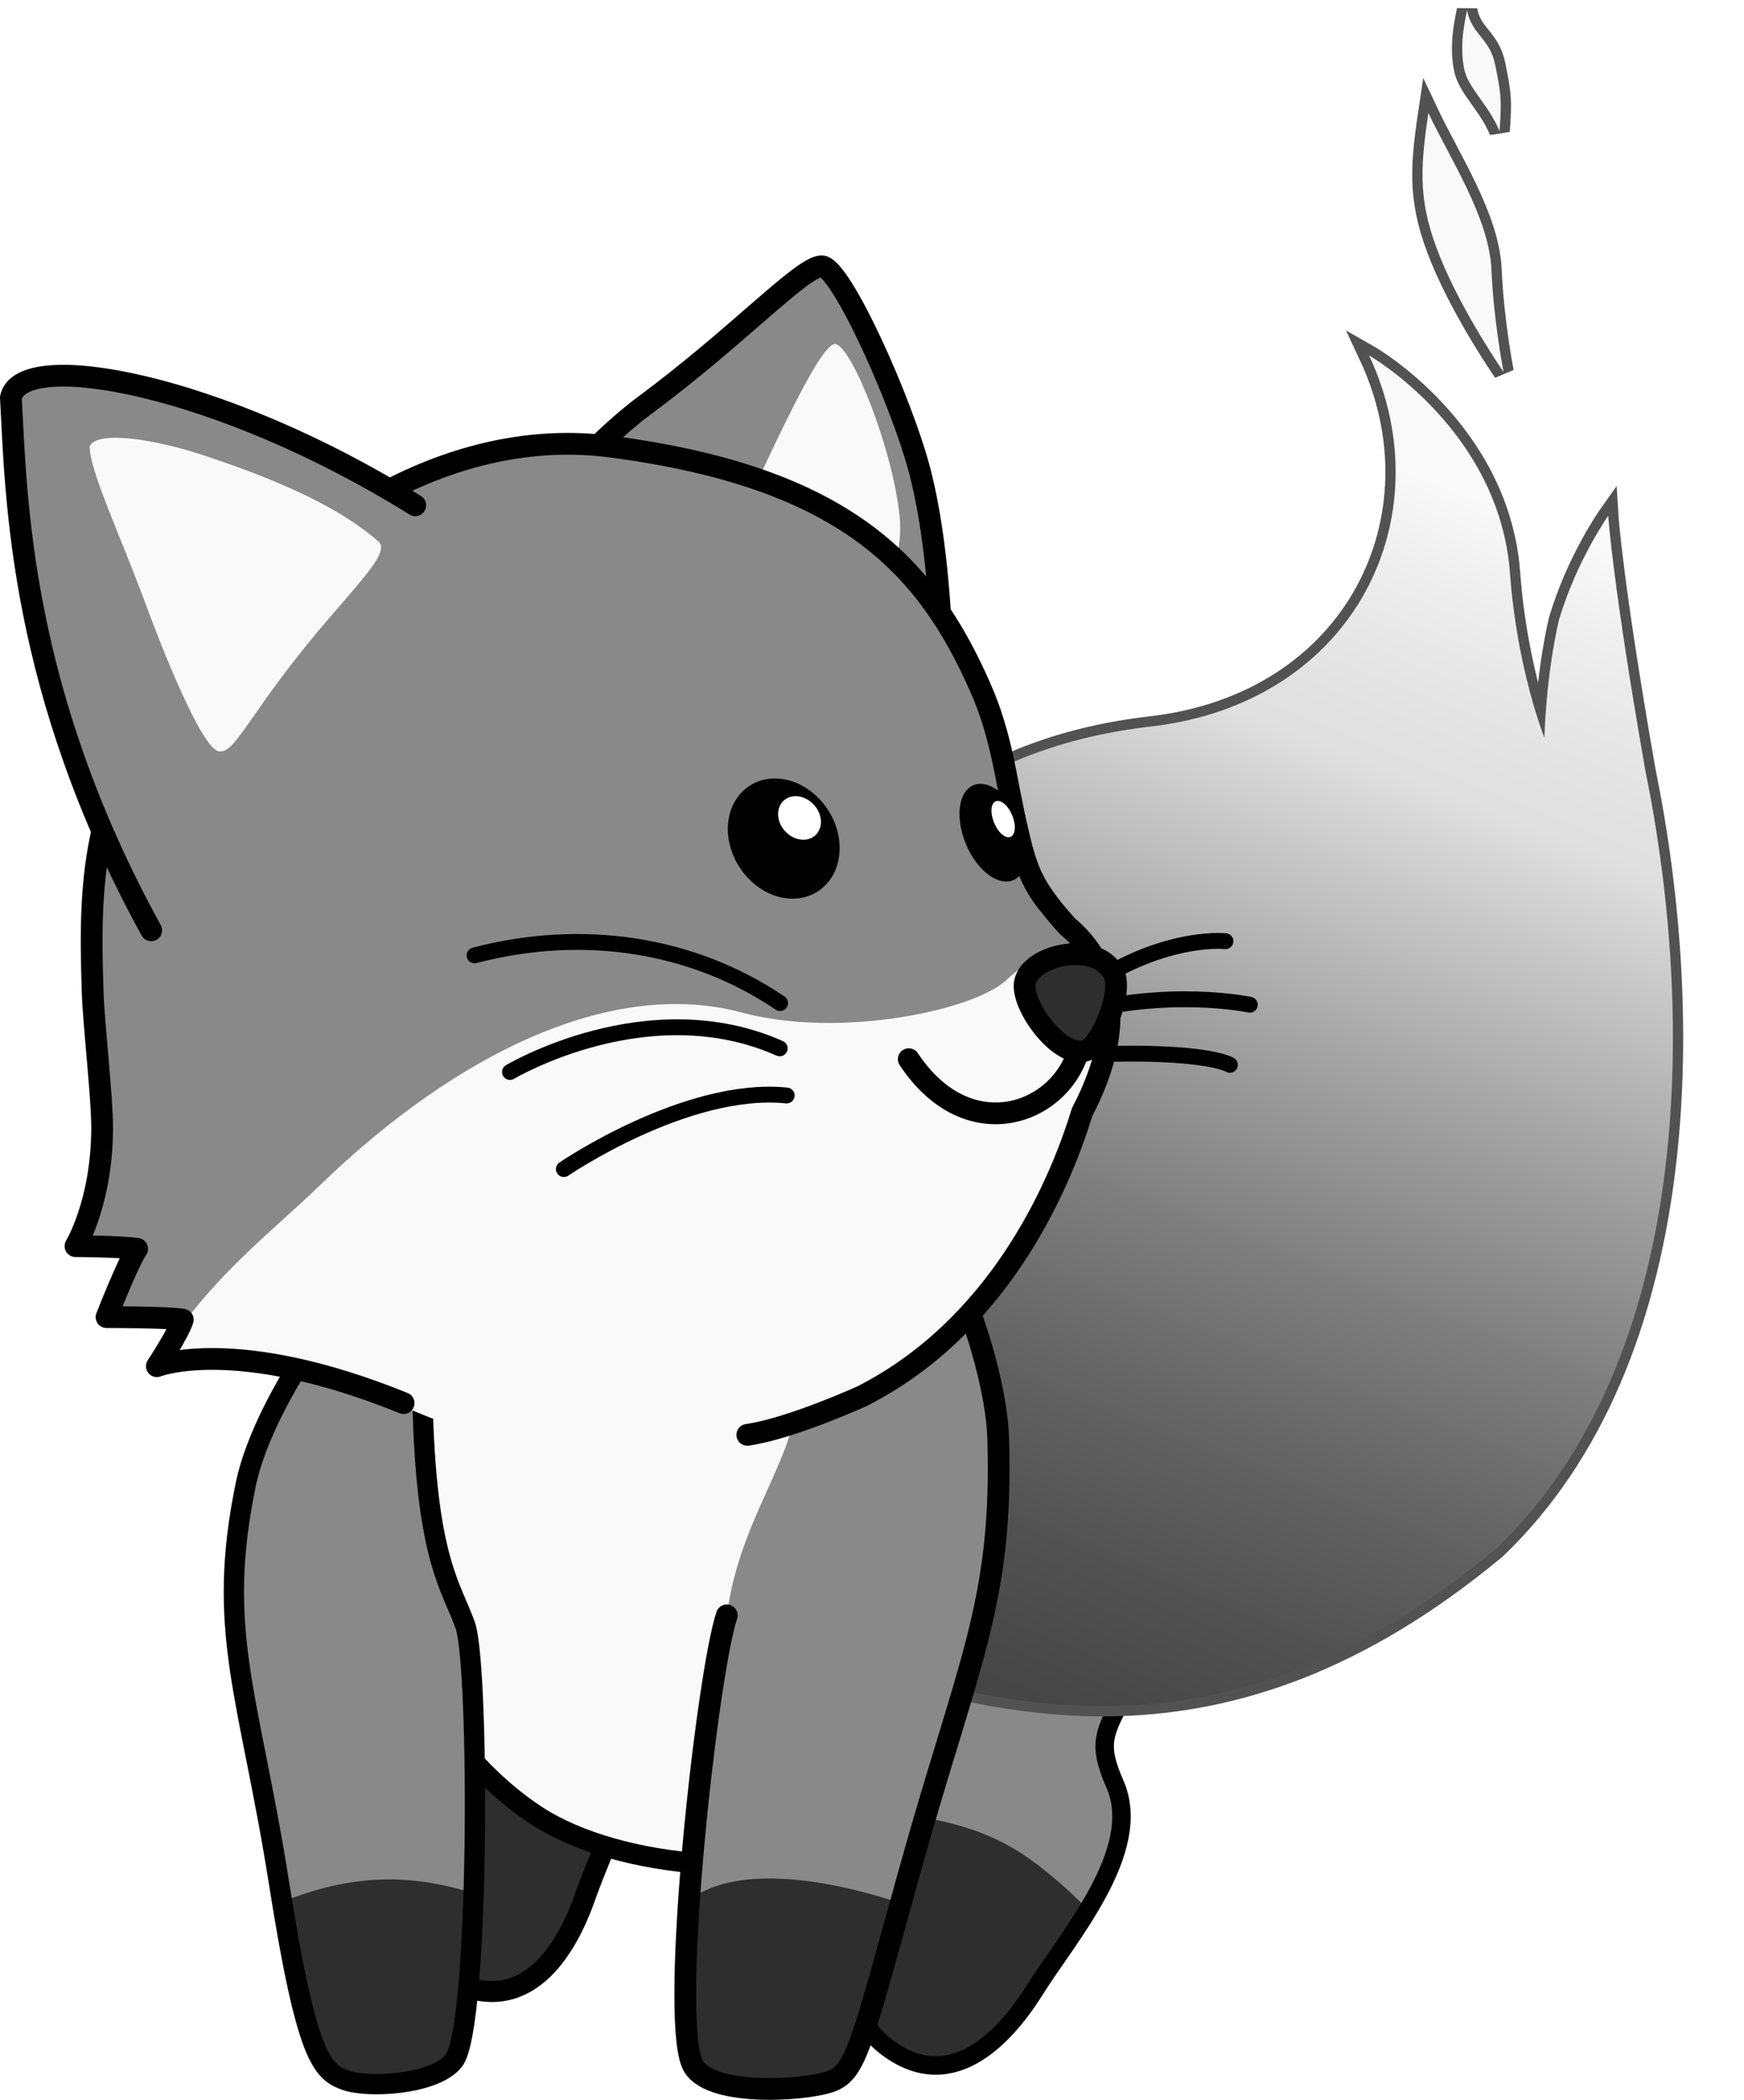 <?xml version="1.0" encoding="UTF-8" standalone="no"?>
<!-- Created with Inkscape (http://www.inkscape.org/) -->

<svg
   xmlns:dc="http://purl.org/dc/elements/1.1/"
   xmlns:cc="http://creativecommons.org/ns#"
   xmlns:rdf="http://www.w3.org/1999/02/22-rdf-syntax-ns#"
   xmlns:svg="http://www.w3.org/2000/svg"
   xmlns="http://www.w3.org/2000/svg"
   xmlns:xlink="http://www.w3.org/1999/xlink"
   xmlns:sodipodi="http://sodipodi.sourceforge.net/DTD/sodipodi-0.dtd"
   xmlns:inkscape="http://www.inkscape.org/namespaces/inkscape"
   width="255"
   height="306.994"
   id="svg55043"
   sodipodi:version="0.32"
   inkscape:version="0.47 r22583"
   version="1.0"
   sodipodi:docname="foxkeh_graphite.svg"
   inkscape:output_extension="org.inkscape.output.svg.inkscape">
  <defs
     id="defs55045">
    <linearGradient
       gradientTransform="matrix(0.981,-0.193,0.193,0.981,7.805,-139.516)"
       y2="-2641.317"
       x2="6646.877"
       y1="-2451.277"
       x1="6560.944"
       gradientUnits="userSpaceOnUse"
       id="SVGID_143_-369">
      <stop
         id="stop49171"
         style="stop-color:#434343"
         offset="0" />
      <stop
         id="stop49173"
         style="stop-color:#474747"
         offset="0.078" />
      <stop
         id="stop49175"
         style="stop-color:#535353"
         offset="0.182" />
      <stop
         id="stop49177"
         style="stop-color:#656565"
         offset="0.301" />
      <stop
         id="stop49179"
         style="stop-color:#7f7f7f"
         offset="0.431" />
      <stop
         id="stop49181"
         style="stop-color:#a1a1a1"
         offset="0.571" />
      <stop
         id="stop49183"
         style="stop-color:#c9c9c9"
         offset="0.715" />
      <stop
         id="stop49185"
         style="stop-color:#e0e0e0"
         offset="0.792" />
      <stop
         id="stop49187"
         style="stop-color:#e1e1e1"
         offset="0.814" />
      <stop
         id="stop49189"
         style="stop-color:#e4e4e4"
         offset="0.846" />
      <stop
         id="stop49191"
         style="stop-color:#e8e8e8"
         offset="0.884" />
      <stop
         id="stop49193"
         style="stop-color:#ededed"
         offset="0.927" />
      <stop
         id="stop49195"
         style="stop-color:#f5f5f5"
         offset="0.974" />
      <stop
         id="stop49197"
         style="stop-color:#f9f9f9"
         offset="1" />
    </linearGradient>
    <linearGradient
       y2="-2641.317"
       x2="6646.877"
       y1="-2451.277"
       x1="6560.944"
       gradientTransform="matrix(0.981,-0.193,0.193,0.981,7.805,-139.516)"
       gradientUnits="userSpaceOnUse"
       id="linearGradient48253-56"
       xlink:href="#SVGID_143_-369"
       inkscape:collect="always" />
    <linearGradient
       gradientTransform="matrix(0.981,-0.193,0.193,0.981,7.805,-139.516)"
       y2="-2639.968"
       x2="6649.846"
       y1="-2449.911"
       x1="6563.905"
       gradientUnits="userSpaceOnUse"
       id="SVGID_142_-294">
      <stop
         id="stop49141"
         style="stop-color:#434343"
         offset="0" />
      <stop
         id="stop49143"
         style="stop-color:#474747"
         offset="0.078" />
      <stop
         id="stop49145"
         style="stop-color:#535353"
         offset="0.182" />
      <stop
         id="stop49147"
         style="stop-color:#656565"
         offset="0.301" />
      <stop
         id="stop49149"
         style="stop-color:#7f7f7f"
         offset="0.431" />
      <stop
         id="stop49151"
         style="stop-color:#a1a1a1"
         offset="0.571" />
      <stop
         id="stop49153"
         style="stop-color:#c9c9c9"
         offset="0.715" />
      <stop
         id="stop49155"
         style="stop-color:#e0e0e0"
         offset="0.792" />
      <stop
         id="stop49157"
         style="stop-color:#e1e1e1"
         offset="0.814" />
      <stop
         id="stop49159"
         style="stop-color:#e4e4e4"
         offset="0.846" />
      <stop
         id="stop49161"
         style="stop-color:#e8e8e8"
         offset="0.884" />
      <stop
         id="stop49163"
         style="stop-color:#ededed"
         offset="0.927" />
      <stop
         id="stop49165"
         style="stop-color:#f5f5f5"
         offset="0.974" />
      <stop
         id="stop49167"
         style="stop-color:#f9f9f9"
         offset="1" />
    </linearGradient>
    <linearGradient
       y2="-2639.968"
       x2="6649.846"
       y1="-2449.911"
       x1="6563.905"
       gradientTransform="matrix(0.981,-0.193,0.193,0.981,7.805,-139.516)"
       gradientUnits="userSpaceOnUse"
       id="linearGradient48251-140"
       xlink:href="#SVGID_142_-294"
       inkscape:collect="always" />
    <linearGradient
       gradientTransform="matrix(0.909,-0.417,0.417,0.909,-440.886,880.166)"
       y2="-1734.198"
       x2="7912.852"
       y1="-1596.092"
       x1="7768.436"
       gradientUnits="userSpaceOnUse"
       id="SVGID_141_-986">
      <stop
         id="stop49111"
         style="stop-color:#434343"
         offset="0" />
      <stop
         id="stop49113"
         style="stop-color:#474747"
         offset="0.078" />
      <stop
         id="stop49115"
         style="stop-color:#535353"
         offset="0.182" />
      <stop
         id="stop49117"
         style="stop-color:#656565"
         offset="0.301" />
      <stop
         id="stop49119"
         style="stop-color:#7f7f7f"
         offset="0.431" />
      <stop
         id="stop49121"
         style="stop-color:#a1a1a1"
         offset="0.571" />
      <stop
         id="stop49123"
         style="stop-color:#c9c9c9"
         offset="0.715" />
      <stop
         id="stop49125"
         style="stop-color:#e0e0e0"
         offset="0.792" />
      <stop
         id="stop49127"
         style="stop-color:#e1e1e1"
         offset="0.814" />
      <stop
         id="stop49129"
         style="stop-color:#e4e4e4"
         offset="0.846" />
      <stop
         id="stop49131"
         style="stop-color:#e8e8e8"
         offset="0.884" />
      <stop
         id="stop49133"
         style="stop-color:#ededed"
         offset="0.927" />
      <stop
         id="stop49135"
         style="stop-color:#f5f5f5"
         offset="0.974" />
      <stop
         id="stop49137"
         style="stop-color:#f9f9f9"
         offset="1" />
    </linearGradient>
    <linearGradient
       y2="-1734.198"
       x2="7912.852"
       y1="-1596.092"
       x1="7768.436"
       gradientTransform="matrix(0.909,-0.417,0.417,0.909,-440.886,880.166)"
       gradientUnits="userSpaceOnUse"
       id="linearGradient48249-330"
       xlink:href="#SVGID_141_-986"
       inkscape:collect="always" />
    <filter
       inkscape:collect="always"
       id="filter54767"
       x="-0.114"
       width="1.229"
       y="-0.064"
       height="1.127">
      <feGaussianBlur
         inkscape:collect="always"
         stdDeviation="6.568"
         id="feGaussianBlur54769" />
    </filter>
  </defs>
  <sodipodi:namedview
     id="base"
     pagecolor="#ffffff"
     bordercolor="#666666"
     borderopacity="1.0"
     gridtolerance="10000"
     guidetolerance="10"
     objecttolerance="10"
     inkscape:pageopacity="0.0"
     inkscape:pageshadow="2"
     inkscape:zoom="0.35"
     inkscape:cx="375"
     inkscape:cy="515.71429"
     inkscape:document-units="px"
     inkscape:current-layer="layer1"
     showgrid="false"
     inkscape:window-width="828"
     inkscape:window-height="723"
     inkscape:window-x="24"
     inkscape:window-y="20" />
  <g
     inkscape:label="Layer 1"
     inkscape:groupmode="layer"
     id="layer1"
     transform="translate(-1074.09,-584.58)">
    <g
       transform="translate(-4737.186,4653.743)"
       id="g48061">
      <g
         id="g48063" />
      <path
         id="path48067"
         d="M 5873.904,-3821.98 C 5873.92,-3821.909 5873.951,-3821.844 5873.96,-3821.773 C 5874.514,-3817.81 5873.534,-3813.46 5873.012,-3809.54 C 5871.856,-3800.811 5866.589,-3784.941 5877.099,-3779.628 C 5888.086,-3774.074 5894.058,-3783.91 5896.866,-3791.962 C 5899.847,-3800.52 5907.799,-3815.037 5901.599,-3823.618 C 5889.968,-3828.421 5879.571,-3824.856 5873.904,-3821.98 z"
         style="fill:#2e2e2e;stroke:#000000;stroke-width:3.071" />
      <path
         id="path48069"
         d="M 5862.829,-3844.014 C 5866.833,-3830.397 5875.996,-3812.713 5889.676,-3803.751 C 5901.915,-3795.734 5925.797,-3794.036 5939.287,-3800.56 C 5968.029,-3814.456 5982.337,-3841.706 5972.941,-3869.794 C 5970.477,-3877.164 5961.853,-3883.611 5954.934,-3887.623 C 5946.668,-3892.414 5943.293,-3896.687 5937.19,-3903.615 C 5925.852,-3916.494 5901.782,-3911.938 5886.492,-3906.083 C 5876.04,-3902.079 5868.564,-3893.304 5867.018,-3889.894 C 5860.588,-3875.673 5858.884,-3857.415 5862.829,-3844.014 z"
         style="fill:#898989" />
      <path
         id="path48071"
         d="M 5939.287,-3800.56 C 5945.151,-3803.397 5950.374,-3806.962 5954.904,-3811.065 C 5945.337,-3813.091 5936.596,-3817.614 5930.455,-3825.154 C 5919.178,-3839.004 5939.126,-3855.227 5933.357,-3870.673 C 5923.286,-3897.623 5881.438,-3904.093 5863.467,-3879.949 C 5860.123,-3867.823 5859.758,-3854.449 5862.828,-3844.014 C 5866.832,-3830.397 5875.995,-3812.713 5889.675,-3803.751 C 5901.915,-3795.734 5925.796,-3794.036 5939.287,-3800.56 z"
         style="fill:#f9f9f9" />
      <path
         id="path48073"
         d="M 5865.727,-3835.739 C 5870.549,-3823.876 5878.645,-3810.977 5889.675,-3803.751 C 5901.914,-3795.734 5925.796,-3794.036 5939.286,-3800.56 C 5968.028,-3814.456 5982.336,-3841.706 5972.94,-3869.794 C 5970.476,-3877.164 5961.852,-3883.611 5954.933,-3887.623 C 5946.667,-3892.414 5943.292,-3896.687 5937.189,-3903.615 C 5925.851,-3916.494 5901.781,-3911.938 5886.491,-3906.083 C 5876.039,-3902.079 5868.563,-3893.304 5867.017,-3889.894"
         style="fill:none;stroke:#000000;stroke-width:3.002;stroke-linecap:round;stroke-linejoin:round" />
      <path
         id="path48075"
         d="M 5934.72,-3897.263 C 5963.303,-3890.796 5981.379,-3869.599 5981.374,-3841.252 C 5981.371,-3834.381 5979.049,-3828.127 5975.92,-3822.001 C 5972.712,-3815.717 5971.629,-3814.451 5974.324,-3808.259 C 5978.524,-3798.602 5967.437,-3786.006 5962.579,-3778.235 C 5958.018,-3770.944 5949.965,-3762.561 5940.489,-3770.226 C 5931.422,-3777.56 5940.152,-3791.984 5943.257,-3800.276 C 5944.651,-3803.995 5946.589,-3808.044 5946.943,-3812.029 C 5947.241,-3815.404 5940.604,-3818.177 5938.454,-3820.112 C 5923.55,-3833.556 5925.095,-3853.174 5931.728,-3870.109"
         style="fill:#898989" />
      <path
         id="path48077"
         d="M 5959.282,-3799.022 C 5954.301,-3801.918 5948.731,-3803.147 5944.582,-3803.663 C 5944.13,-3802.512 5943.669,-3801.376 5943.258,-3800.275 C 5940.154,-3791.983 5931.423,-3777.559 5940.49,-3770.225 C 5949.966,-3762.56 5958.019,-3770.943 5962.58,-3778.234 C 5964.615,-3781.492 5967.746,-3785.594 5970.384,-3789.977 C 5967.008,-3793.354 5963.063,-3796.828 5959.282,-3799.022 z"
         style="fill:#2e2e2e" />
      <path
         id="path48079"
         d="M 5934.72,-3897.263 C 5963.303,-3890.796 5981.379,-3869.599 5981.374,-3841.252 C 5981.371,-3834.381 5979.049,-3828.127 5975.92,-3822.001 C 5972.712,-3815.717 5971.629,-3814.451 5974.324,-3808.259 C 5978.524,-3798.602 5967.437,-3786.006 5962.579,-3778.235 C 5958.018,-3770.944 5949.965,-3762.561 5940.489,-3770.226 C 5931.422,-3777.56 5940.152,-3791.984 5943.257,-3800.276 C 5944.651,-3803.995 5946.589,-3808.044 5946.943,-3812.029 C 5947.241,-3815.404 5940.604,-3818.177 5938.454,-3820.112 C 5923.55,-3833.556 5925.095,-3853.174 5931.728,-3870.109"
         style="fill:none;stroke:#000000;stroke-width:2.696;stroke-linecap:round" />
      <g
         id="g48081"
         style="opacity:1">
        <g
           id="g48083">
          <g
             id="g48087" />
          <g
             id="g48089"
             style="fill:#525252;fill-opacity:1;stroke:#525252;stroke-width:3;stroke-miterlimit:4;stroke-dasharray:none;stroke-opacity:1;filter:url(#filter54767)">
            <g
               id="g48091"
               style="fill:#525252;fill-opacity:1;stroke:#525252;stroke-width:3;stroke-miterlimit:4;stroke-dasharray:none;stroke-opacity:1">
              <linearGradient
                 gradientTransform="matrix(0.909,-0.417,0.417,0.909,-440.886,880.166)"
                 y2="-1734.198"
                 x2="7912.852"
                 y1="-1596.092"
                 x1="7768.436"
                 gradientUnits="userSpaceOnUse"
                 id="linearGradient48093">
                <stop
                   id="stop48095"
                   style="stop-color:#434343"
                   offset="0" />
                <stop
                   id="stop48097"
                   style="stop-color:#474747"
                   offset="0.078" />
                <stop
                   id="stop48099"
                   style="stop-color:#535353"
                   offset="0.182" />
                <stop
                   id="stop48101"
                   style="stop-color:#656565"
                   offset="0.301" />
                <stop
                   id="stop48103"
                   style="stop-color:#7f7f7f"
                   offset="0.431" />
                <stop
                   id="stop48105"
                   style="stop-color:#a1a1a1"
                   offset="0.571" />
                <stop
                   id="stop48107"
                   style="stop-color:#c9c9c9"
                   offset="0.715" />
                <stop
                   id="stop48109"
                   style="stop-color:#e0e0e0"
                   offset="0.792" />
                <stop
                   id="stop48111"
                   style="stop-color:#e1e1e1"
                   offset="0.814" />
                <stop
                   id="stop48113"
                   style="stop-color:#e4e4e4"
                   offset="0.846" />
                <stop
                   id="stop48115"
                   style="stop-color:#e8e8e8"
                   offset="0.884" />
                <stop
                   id="stop48117"
                   style="stop-color:#ededed"
                   offset="0.927" />
                <stop
                   id="stop48119"
                   style="stop-color:#f5f5f5"
                   offset="0.974" />
                <stop
                   id="stop48121"
                   style="stop-color:#f9f9f9"
                   offset="1" />
              </linearGradient>
              <path
                 id="path48123"
                 d="M 5931.553,-3827.63 C 5957.03,-3819.948 5989.82,-3809.338 6029.991,-3842.71 C 6058.999,-3870.439 6059.156,-3920.706 6051.866,-3956.436 C 6047.044,-3983.874 6046.424,-3993.765 6046.424,-3993.765 C 6046.424,-3993.765 6041.802,-3987.218 6039.22,-3978.53 C 6037.251,-3970.02 6037.097,-3961.3 6037.097,-3961.3 C 6037.097,-3961.3 6033.091,-3971.279 6032.065,-3985.287 C 6030.544,-4006.301 6011.451,-4017.202 6011.451,-4017.202 C 6022.472,-3993.737 6009.518,-3966.414 5979.57,-3962.948 C 5930.357,-3957.262 5920.372,-3913.781 5925.532,-3878.728 C 5929.701,-3850.366 5932.792,-3834.581 5921.422,-3823.957 C 5910.047,-3813.355 5931.553,-3827.63 5931.553,-3827.63 z"
                 style="fill:#525252;fill-opacity:1;stroke:#525252;stroke-width:3;stroke-miterlimit:4;stroke-dasharray:none;stroke-opacity:1" />
              <linearGradient
                 gradientTransform="matrix(0.981,-0.193,0.193,0.981,7.805,-139.516)"
                 y2="-2639.968"
                 x2="6649.846"
                 y1="-2449.911"
                 x1="6563.905"
                 gradientUnits="userSpaceOnUse"
                 id="linearGradient48125">
                <stop
                   id="stop48127"
                   style="stop-color:#434343"
                   offset="0" />
                <stop
                   id="stop48129"
                   style="stop-color:#474747"
                   offset="0.078" />
                <stop
                   id="stop48131"
                   style="stop-color:#535353"
                   offset="0.182" />
                <stop
                   id="stop48133"
                   style="stop-color:#656565"
                   offset="0.301" />
                <stop
                   id="stop48135"
                   style="stop-color:#7f7f7f"
                   offset="0.431" />
                <stop
                   id="stop48137"
                   style="stop-color:#a1a1a1"
                   offset="0.571" />
                <stop
                   id="stop48139"
                   style="stop-color:#c9c9c9"
                   offset="0.715" />
                <stop
                   id="stop48141"
                   style="stop-color:#e0e0e0"
                   offset="0.792" />
                <stop
                   id="stop48143"
                   style="stop-color:#e1e1e1"
                   offset="0.814" />
                <stop
                   id="stop48145"
                   style="stop-color:#e4e4e4"
                   offset="0.846" />
                <stop
                   id="stop48147"
                   style="stop-color:#e8e8e8"
                   offset="0.884" />
                <stop
                   id="stop48149"
                   style="stop-color:#ededed"
                   offset="0.927" />
                <stop
                   id="stop48151"
                   style="stop-color:#f5f5f5"
                   offset="0.974" />
                <stop
                   id="stop48153"
                   style="stop-color:#f9f9f9"
                   offset="1" />
              </linearGradient>
              <path
                 id="path48155"
                 d="M 6020.128,-4052.646 C 6018.864,-4044.152 6018.618,-4039.384 6021.986,-4031.216 C 6025.362,-4023.063 6031.12,-4014.786 6031.12,-4014.786 C 6031.12,-4014.786 6029.667,-4022.139 6029.349,-4029.734 C 6029.028,-4037.329 6023.168,-4046.18 6020.128,-4052.646 z"
                 style="fill:#525252;fill-opacity:1;stroke:#525252;stroke-width:3;stroke-miterlimit:4;stroke-dasharray:none;stroke-opacity:1" />
              <linearGradient
                 gradientTransform="matrix(0.981,-0.193,0.193,0.981,7.805,-139.516)"
                 y2="-2641.317"
                 x2="6646.877"
                 y1="-2451.277"
                 x1="6560.944"
                 gradientUnits="userSpaceOnUse"
                 id="linearGradient48157">
                <stop
                   id="stop48159"
                   style="stop-color:#434343"
                   offset="0" />
                <stop
                   id="stop48161"
                   style="stop-color:#474747"
                   offset="0.078" />
                <stop
                   id="stop48163"
                   style="stop-color:#535353"
                   offset="0.182" />
                <stop
                   id="stop48165"
                   style="stop-color:#656565"
                   offset="0.301" />
                <stop
                   id="stop48167"
                   style="stop-color:#7f7f7f"
                   offset="0.431" />
                <stop
                   id="stop48169"
                   style="stop-color:#a1a1a1"
                   offset="0.571" />
                <stop
                   id="stop48171"
                   style="stop-color:#c9c9c9"
                   offset="0.715" />
                <stop
                   id="stop48173"
                   style="stop-color:#e0e0e0"
                   offset="0.792" />
                <stop
                   id="stop48175"
                   style="stop-color:#e1e1e1"
                   offset="0.814" />
                <stop
                   id="stop48177"
                   style="stop-color:#e4e4e4"
                   offset="0.846" />
                <stop
                   id="stop48179"
                   style="stop-color:#e8e8e8"
                   offset="0.884" />
                <stop
                   id="stop48181"
                   style="stop-color:#ededed"
                   offset="0.927" />
                <stop
                   id="stop48183"
                   style="stop-color:#f5f5f5"
                   offset="0.974" />
                <stop
                   id="stop48185"
                   style="stop-color:#f9f9f9"
                   offset="1" />
              </linearGradient>
              <path
                 id="path48187"
                 d="M 6025.782,-4067.663 C 6025.118,-4064.561 6024.803,-4061.958 6025.356,-4059.107 C 6025.922,-4056.273 6028.918,-4053.891 6030.532,-4049.989 C 6030.882,-4054.711 6030.725,-4055.516 6029.915,-4059.598 C 6029.109,-4063.663 6026.502,-4063.988 6025.782,-4067.663 z"
                 style="fill:#525252;fill-opacity:1;stroke:#525252;stroke-width:3;stroke-miterlimit:4;stroke-dasharray:none;stroke-opacity:1" />
            </g>
          </g>
          <g
             id="g54871">
            <g
               id="g54873">
              <linearGradient
                 gradientTransform="matrix(0.909,-0.417,0.417,0.909,-440.886,880.166)"
                 y2="-1734.198"
                 x2="7912.852"
                 y1="-1596.092"
                 x1="7768.436"
                 gradientUnits="userSpaceOnUse"
                 id="linearGradient54875">
                <stop
                   id="stop54877"
                   style="stop-color:#434343"
                   offset="0" />
                <stop
                   id="stop54879"
                   style="stop-color:#474747"
                   offset="0.078" />
                <stop
                   id="stop54881"
                   style="stop-color:#535353"
                   offset="0.182" />
                <stop
                   id="stop54883"
                   style="stop-color:#656565"
                   offset="0.301" />
                <stop
                   id="stop54885"
                   style="stop-color:#7f7f7f"
                   offset="0.431" />
                <stop
                   id="stop54887"
                   style="stop-color:#a1a1a1"
                   offset="0.571" />
                <stop
                   id="stop54889"
                   style="stop-color:#c9c9c9"
                   offset="0.715" />
                <stop
                   id="stop54891"
                   style="stop-color:#e0e0e0"
                   offset="0.792" />
                <stop
                   id="stop54893"
                   style="stop-color:#e1e1e1"
                   offset="0.814" />
                <stop
                   id="stop54895"
                   style="stop-color:#e4e4e4"
                   offset="0.846" />
                <stop
                   id="stop54897"
                   style="stop-color:#e8e8e8"
                   offset="0.884" />
                <stop
                   id="stop54899"
                   style="stop-color:#ededed"
                   offset="0.927" />
                <stop
                   id="stop54901"
                   style="stop-color:#f5f5f5"
                   offset="0.974" />
                <stop
                   id="stop54903"
                   style="stop-color:#f9f9f9"
                   offset="1" />
              </linearGradient>
              <path
                 id="path54905"
                 d="M 5931.553,-3827.63 C 5957.03,-3819.948 5989.82,-3809.338 6029.991,-3842.71 C 6058.999,-3870.439 6059.156,-3920.706 6051.866,-3956.436 C 6047.044,-3983.874 6046.424,-3993.765 6046.424,-3993.765 C 6046.424,-3993.765 6041.802,-3987.218 6039.22,-3978.53 C 6037.251,-3970.02 6037.097,-3961.3 6037.097,-3961.3 C 6037.097,-3961.3 6033.091,-3971.279 6032.065,-3985.287 C 6030.544,-4006.301 6011.451,-4017.202 6011.451,-4017.202 C 6022.472,-3993.737 6009.518,-3966.414 5979.57,-3962.948 C 5930.357,-3957.262 5920.372,-3913.781 5925.532,-3878.728 C 5929.701,-3850.366 5932.792,-3834.581 5921.422,-3823.957 C 5910.047,-3813.355 5931.553,-3827.63 5931.553,-3827.63 z"
                 style="fill:url(#linearGradient48249-330)" />
              <linearGradient
                 gradientTransform="matrix(0.981,-0.193,0.193,0.981,7.805,-139.516)"
                 y2="-2639.968"
                 x2="6649.846"
                 y1="-2449.911"
                 x1="6563.905"
                 gradientUnits="userSpaceOnUse"
                 id="linearGradient54907">
                <stop
                   id="stop54909"
                   style="stop-color:#434343"
                   offset="0" />
                <stop
                   id="stop54911"
                   style="stop-color:#474747"
                   offset="0.078" />
                <stop
                   id="stop54913"
                   style="stop-color:#535353"
                   offset="0.182" />
                <stop
                   id="stop54915"
                   style="stop-color:#656565"
                   offset="0.301" />
                <stop
                   id="stop54917"
                   style="stop-color:#7f7f7f"
                   offset="0.431" />
                <stop
                   id="stop54919"
                   style="stop-color:#a1a1a1"
                   offset="0.571" />
                <stop
                   id="stop54921"
                   style="stop-color:#c9c9c9"
                   offset="0.715" />
                <stop
                   id="stop54923"
                   style="stop-color:#e0e0e0"
                   offset="0.792" />
                <stop
                   id="stop54925"
                   style="stop-color:#e1e1e1"
                   offset="0.814" />
                <stop
                   id="stop54927"
                   style="stop-color:#e4e4e4"
                   offset="0.846" />
                <stop
                   id="stop54929"
                   style="stop-color:#e8e8e8"
                   offset="0.884" />
                <stop
                   id="stop54931"
                   style="stop-color:#ededed"
                   offset="0.927" />
                <stop
                   id="stop54933"
                   style="stop-color:#f5f5f5"
                   offset="0.974" />
                <stop
                   id="stop54935"
                   style="stop-color:#f9f9f9"
                   offset="1" />
              </linearGradient>
              <path
                 id="path54937"
                 d="M 6020.128,-4052.646 C 6018.864,-4044.152 6018.618,-4039.384 6021.986,-4031.216 C 6025.362,-4023.063 6031.12,-4014.786 6031.12,-4014.786 C 6031.12,-4014.786 6029.667,-4022.139 6029.349,-4029.734 C 6029.028,-4037.329 6023.168,-4046.18 6020.128,-4052.646 z"
                 style="fill:url(#linearGradient48251-140)" />
              <linearGradient
                 gradientTransform="matrix(0.981,-0.193,0.193,0.981,7.805,-139.516)"
                 y2="-2641.317"
                 x2="6646.877"
                 y1="-2451.277"
                 x1="6560.944"
                 gradientUnits="userSpaceOnUse"
                 id="linearGradient54939">
                <stop
                   id="stop54941"
                   style="stop-color:#434343"
                   offset="0" />
                <stop
                   id="stop54943"
                   style="stop-color:#474747"
                   offset="0.078" />
                <stop
                   id="stop54945"
                   style="stop-color:#535353"
                   offset="0.182" />
                <stop
                   id="stop54947"
                   style="stop-color:#656565"
                   offset="0.301" />
                <stop
                   id="stop54949"
                   style="stop-color:#7f7f7f"
                   offset="0.431" />
                <stop
                   id="stop54951"
                   style="stop-color:#a1a1a1"
                   offset="0.571" />
                <stop
                   id="stop54953"
                   style="stop-color:#c9c9c9"
                   offset="0.715" />
                <stop
                   id="stop54955"
                   style="stop-color:#e0e0e0"
                   offset="0.792" />
                <stop
                   id="stop54957"
                   style="stop-color:#e1e1e1"
                   offset="0.814" />
                <stop
                   id="stop54959"
                   style="stop-color:#e4e4e4"
                   offset="0.846" />
                <stop
                   id="stop54961"
                   style="stop-color:#e8e8e8"
                   offset="0.884" />
                <stop
                   id="stop54963"
                   style="stop-color:#ededed"
                   offset="0.927" />
                <stop
                   id="stop54965"
                   style="stop-color:#f5f5f5"
                   offset="0.974" />
                <stop
                   id="stop54967"
                   style="stop-color:#f9f9f9"
                   offset="1" />
              </linearGradient>
              <path
                 id="path54969"
                 d="M 6025.782,-4067.663 C 6025.118,-4064.561 6024.803,-4061.958 6025.356,-4059.107 C 6025.922,-4056.273 6028.918,-4053.891 6030.532,-4049.989 C 6030.882,-4054.711 6030.725,-4055.516 6029.915,-4059.598 C 6029.109,-4063.663 6026.502,-4063.988 6025.782,-4067.663 z"
                 style="fill:url(#linearGradient48253-56)" />
            </g>
          </g>
        </g>
        <g
           id="g48189">
          <path
             id="path48191"
             d="M 5879.316,-3831.493 C 5881.381,-3825.608 5879.609,-3768.82 5878.293,-3767.059 C 5876.972,-3765.302 5864.879,-3763.808 5861.617,-3765.095 C 5858.345,-3766.377 5856.093,-3768.373 5852.1,-3793.702 C 5847.746,-3821.321 5842.733,-3830.665 5847.25,-3852.309 C 5849.872,-3864.868 5864.746,-3886.292 5872.349,-3886.061 C 5865.995,-3872.158 5874.338,-3866.418 5873.102,-3862.596 C 5873.77,-3840.892 5877.332,-3837.129 5879.316,-3831.493 z"
             style="fill:#898989" />
          <path
             id="path48193"
             d="M 5861.617,-3765.096 C 5864.942,-3763.809 5875.034,-3764.437 5877.636,-3767.9 C 5879.282,-3770.089 5880.48,-3775.602 5880.488,-3792.376 C 5871.169,-3795.3 5862.592,-3795.173 5852.533,-3791.097 C 5852.608,-3790.703 5852.992,-3788.573 5853.055,-3788.178 C 5856.103,-3769.479 5858.292,-3766.378 5861.617,-3765.096 z"
             style="fill:#2e2e2e" />
          <path
             id="path48195"
             d="M 5879.316,-3831.493 C 5881.381,-3825.608 5881.452,-3772.771 5877.635,-3767.899 C 5874.853,-3764.347 5864.878,-3763.808 5861.616,-3765.095 C 5858.344,-3766.377 5856.092,-3768.373 5852.099,-3793.702 C 5847.745,-3821.321 5842.732,-3830.665 5847.249,-3852.309 C 5849.871,-3864.868 5864.745,-3886.292 5872.348,-3886.061 C 5865.994,-3872.158 5874.337,-3866.418 5873.101,-3862.596 C 5873.77,-3840.892 5877.332,-3837.129 5879.316,-3831.493 z"
             style="fill:none;stroke:#000000;stroke-width:2.966;stroke-linecap:round;stroke-linejoin:round" />
        </g>
        <g
           id="g48197">
          <path
             id="path48199"
             d="M 5938.345,-3898.604 C 5946.792,-3896.99 5956.84,-3871.593 5957.225,-3858.892 C 5957.966,-3834.689 5952.766,-3826.097 5944.235,-3795.44 C 5937.176,-3770.06 5936.488,-3766.115 5932.605,-3764.816 C 5928.734,-3763.483 5913.408,-3764.816 5912.078,-3766.545 C 5910.739,-3768.313 5914.724,-3824.67 5917.542,-3832.996 C 5919.453,-3847.135 5927.01,-3854.877 5928.045,-3865.387 C 5929.479,-3879.943 5932.868,-3899.656 5938.345,-3898.604 z"
             style="fill:#898989" />
          <path
             id="path48201"
             d="M 5932.738,-3764.706 C 5928.877,-3763.39 5913.648,-3764.724 5912.309,-3766.488 C 5911.66,-3767.335 5910.351,-3774.727 5911.913,-3791.278 C 5918.418,-3796.359 5930.962,-3794.891 5942.974,-3790.913 C 5942.867,-3790.516 5941.62,-3785.825 5941.513,-3785.432 C 5937.853,-3772.018 5936.59,-3766.019 5932.738,-3764.706 z"
             style="fill:#2e2e2e" />
          <path
             id="path48203"
             d="M 5917.542,-3832.996 C 5914.725,-3824.67 5909.196,-3775.202 5912.479,-3767.475 C 5914.564,-3762.565 5928.735,-3763.484 5932.606,-3764.817 C 5936.489,-3766.116 5937.177,-3770.061 5944.236,-3795.441 C 5952.767,-3826.098 5957.967,-3834.69 5957.226,-3858.893 C 5956.841,-3871.594 5946.862,-3897.234 5938.346,-3898.605"
             style="fill:none;stroke:#000000;stroke-width:3.177;stroke-linecap:round;stroke-linejoin:round" />
        </g>
        <path
           id="path48205"
           d="M 5885.393,-3988.102 C 5887.946,-3993.077 5898.362,-4004.614 5905.524,-4009.888 C 5919.134,-4019.956 5928.601,-4030.255 5931.42,-4030.231 C 5934.212,-4030.224 5943.314,-4010.126 5945.918,-3999.696 C 5948.509,-3989.278 5948.856,-3976.859 5949.047,-3973.608"
           style="fill:#898989;stroke:#000000;stroke-width:3.182;stroke-linecap:round;stroke-linejoin:round" />
        <path
           id="path48207"
           d="M 5916.599,-3987.488 C 5922.646,-3999.695 5931.086,-4019.519 5933.507,-4018.854 C 5935.927,-4018.19 5941.778,-4003.588 5942.799,-3993.807 C 5943.838,-3984.017 5936.579,-3978.337 5936.579,-3978.337 L 5916.599,-3987.488 z"
           style="fill:#f9f9f9" />
        <path
           id="path48209"
           d="M 5966.978,-3922.444 C 5979.826,-3932.762 5990.454,-3931.562 5990.454,-3931.562"
           style="fill:none;stroke:#000000;stroke-width:2.319;stroke-linecap:round;stroke-linejoin:round" />
        <path
           id="path48211"
           d="M 5967.509,-3920.715 C 5982.043,-3924.866 5994.023,-3922.268 5994.023,-3922.268"
           style="fill:none;stroke:#000000;stroke-width:2.319;stroke-linecap:round;stroke-linejoin:round" />
        <path
           id="path48213"
           d="M 5965.109,-3914.714 C 5987.132,-3916.101 5991.105,-3913.482 5991.105,-3913.482"
           style="fill:none;stroke:#000000;stroke-width:2.319;stroke-linecap:round;stroke-linejoin:round" />
        <path
           id="path48215"
           d="M 5899.724,-4003.958 C 5933.206,-3999.94 5946.759,-3987.387 5954.528,-3969.21 C 5957.795,-3961.616 5958.354,-3955.089 5959.777,-3948.889 C 5962.124,-3939.394 5962.249,-3939.652 5967.369,-3933.67 C 5973.63,-3927.773 5976.342,-3921.939 5969.494,-3906.562 C 5963.083,-3883.02 5930.554,-3840.21 5870.286,-3864.031 C 5846.171,-3873.266 5837.51,-3869.67 5834.214,-3869.427 C 5834.214,-3869.427 5837.475,-3874.333 5838.047,-3876.217 C 5836.06,-3876.608 5826.894,-3876.627 5826.894,-3876.627 C 5826.894,-3876.627 5830.033,-3884.593 5831.424,-3886.615 C 5828.836,-3886.987 5822.389,-3887.044 5822.389,-3887.044 C 5825.091,-3892.58 5825.826,-3895.917 5826.21,-3904.086 C 5826.178,-3907.076 5825.009,-3919.109 5824.833,-3923.887 C 5824.225,-3941.604 5824.734,-3954.039 5839.622,-3973.484 C 5857.033,-3995.344 5881.058,-4006.2 5899.724,-4003.958 z"
           style="fill:#898989" />
        <path
           id="path48217"
           d="M 5868.408,-3864.395 C 5858.3,-3868.403 5843.999,-3870.846 5834.125,-3868.689 C 5835.809,-3871.892 5837.19,-3873.172 5837.966,-3875.547 C 5844.662,-3884.384 5851.59,-3889.626 5857.991,-3895.816 C 5878.554,-3915.725 5901.204,-3926.124 5919.733,-3921.131 C 5934.33,-3917.22 5954.263,-3921.551 5958.657,-3926.102 C 5966.967,-3933.331 5971.162,-3933.54 5973.956,-3920.114 C 5968.995,-3876.465 5920.868,-3839.55 5868.408,-3864.395 z"
           style="fill:#f9f9f9" />
        <path
           id="path48219"
           d="M 5925.34,-3922.511 C 5912.752,-3931.031 5896.76,-3933.698 5880.664,-3929.487"
           style="fill:none;stroke:#000000;stroke-width:2.319;stroke-linecap:round;stroke-linejoin:round" />
        <path
           id="path48221"
           d="M 5925.283,-3915.892 C 5905.992,-3924.469 5885.849,-3912.437 5885.849,-3912.437"
           style="fill:none;stroke:#000000;stroke-width:2.319;stroke-linecap:round;stroke-linejoin:round" />
        <path
           id="path48223"
           d="M 5926.301,-3909.002 C 5911.644,-3910.487 5893.721,-3898.244 5893.721,-3898.244"
           style="fill:none;stroke:#000000;stroke-width:2.319;stroke-linecap:round;stroke-linejoin:round" />
        <path
           id="path48225"
           d="M 5969.487,-3918.772 C 5969.141,-3907.386 5953.689,-3899.94 5944.152,-3914.31"
           style="fill:#f9f9f9;stroke:#000000;stroke-width:3.182;stroke-linecap:round;stroke-linejoin:round" />
        <path
           id="path48227"
           d="M 5920.543,-3859.389 C 5926.936,-3860.302 5937.332,-3865.046 5937.332,-3865.046 C 5956.838,-3874.971 5965.869,-3894.707 5969.493,-3906.562 C 5976.607,-3920.142 5973.247,-3928.815 5967.343,-3933.761 C 5961.248,-3940.451 5961.159,-3943.206 5959.777,-3948.889 C 5958.354,-3955.089 5957.801,-3961.499 5954.551,-3968.792 C 5946.753,-3986.405 5934.947,-3999.376 5900.625,-4003.864 C 5877.505,-4006.899 5855.268,-3992.857 5839.621,-3973.482 C 5824.694,-3954.996 5824.224,-3941.602 5824.832,-3923.885 C 5825.008,-3919.108 5826.24,-3908.563 5826.209,-3904.084 C 5826.152,-3893.279 5822.312,-3886.978 5822.312,-3886.978 C 5822.312,-3886.978 5828.742,-3886.952 5831.331,-3886.582 C 5829.968,-3884.573 5826.854,-3876.6 5826.854,-3876.6 C 5826.854,-3876.6 5836.001,-3876.606 5838.004,-3876.23 C 5837.438,-3874.338 5834.213,-3869.425 5834.213,-3869.425 C 5834.213,-3869.425 5845.63,-3874.037 5870.285,-3864.029"
           style="fill:none;stroke:#000000;stroke-width:3.182;stroke-linecap:round;stroke-linejoin:round" />
        <path
           id="path48229"
           d="M 5833.384,-3933.148 C 5814.12,-3968.164 5813.662,-3996.216 5812.867,-4011.024 C 5814.379,-4018.326 5843.218,-4013.208 5871.993,-3995.292"
           style="fill:#898989;stroke:#000000;stroke-width:3.182;stroke-linecap:round;stroke-linejoin:round" />
        <path
           id="path48231"
           d="M 5866.687,-3989.925 C 5859.842,-3996.001 5848.614,-4000.076 5841.006,-4002.606 C 5833.389,-4005.127 5825.339,-4006.193 5824.381,-4003.883 C 5824.418,-4000.243 5828.812,-3991.032 5832.635,-3980.691 C 5834.828,-3974.743 5840.747,-3959.642 5843.306,-3959.305 C 5845.856,-3958.987 5847.759,-3965.314 5859.594,-3979.011 C 5865.225,-3985.548 5867.959,-3988.53 5866.687,-3989.925 z"
           style="fill:#f9f9f9" />
        <g
           id="g48233">
          <path
             id="path48235"
             d="M 5924.981,-3938.089 C 5929.473,-3936.822 5933.503,-3939.561 5933.997,-3944.232 C 5934.494,-3948.906 5931.242,-3953.744 5926.749,-3955.038 C 5922.262,-3956.314 5918.241,-3953.568 5917.743,-3948.895 C 5917.258,-3944.224 5920.505,-3939.386 5924.981,-3938.089 z" />
          <path
             id="path48237"
             d="M 5927.851,-3946.521 C 5929.579,-3946.024 5931.101,-3946.989 5931.295,-3948.679 C 5931.463,-3950.384 5930.213,-3952.141 5928.491,-3952.633 C 5926.768,-3953.141 5925.239,-3952.149 5925.06,-3950.468 C 5924.882,-3948.771 5926.141,-3947.007 5927.851,-3946.521 z"
             style="fill:#ffffff" />
        </g>
        <path
           id="path48239"
           d="M 5964.418,-3937.217 C 5962.204,-3940.072 5960.897,-3942.729 5959.087,-3952.164"
           style="fill:none;stroke:#000000;stroke-width:3.182;stroke-linecap:round;stroke-linejoin:round" />
        <path
           id="path48241"
           d="M 5973.836,-3927.31 C 5970.943,-3931.58 5961.964,-3929.459 5961.147,-3925.593 C 5960.415,-3922.159 5966.739,-3913.671 5970.414,-3915.753 C 5972.615,-3916.993 5975.839,-3925.024 5973.836,-3927.31 z"
           style="fill:#2e2e2e;stroke:#000000;stroke-width:3.182;stroke-linecap:round;stroke-linejoin:round" />
        <g
           id="g48243">
          <path
             id="path48245"
             d="M 5954.454,-3942.551 C 5956.943,-3939.661 5959.888,-3939.51 5961.022,-3942.206 C 5962.169,-3944.895 5961.067,-3949.416 5958.584,-3952.289 C 5956.101,-3955.174 5953.174,-3955.341 5952.011,-3952.65 C 5950.888,-3949.954 5951.972,-3945.44 5954.454,-3942.551 z" />
          <path
             id="path48247"
             d="M 5957.25,-3947.762 C 5958.125,-3946.595 5959.174,-3946.394 5959.545,-3947.428 C 5959.911,-3948.469 5959.383,-3950.283 5958.424,-3951.352 C 5957.525,-3952.333 5956.613,-3952.283 5956.331,-3951.335 C 5956.057,-3950.411 5956.44,-3948.854 5957.25,-3947.762 z"
             style="fill:#ffffff" />
        </g>
      </g>
    </g>
  </g>
</svg>
